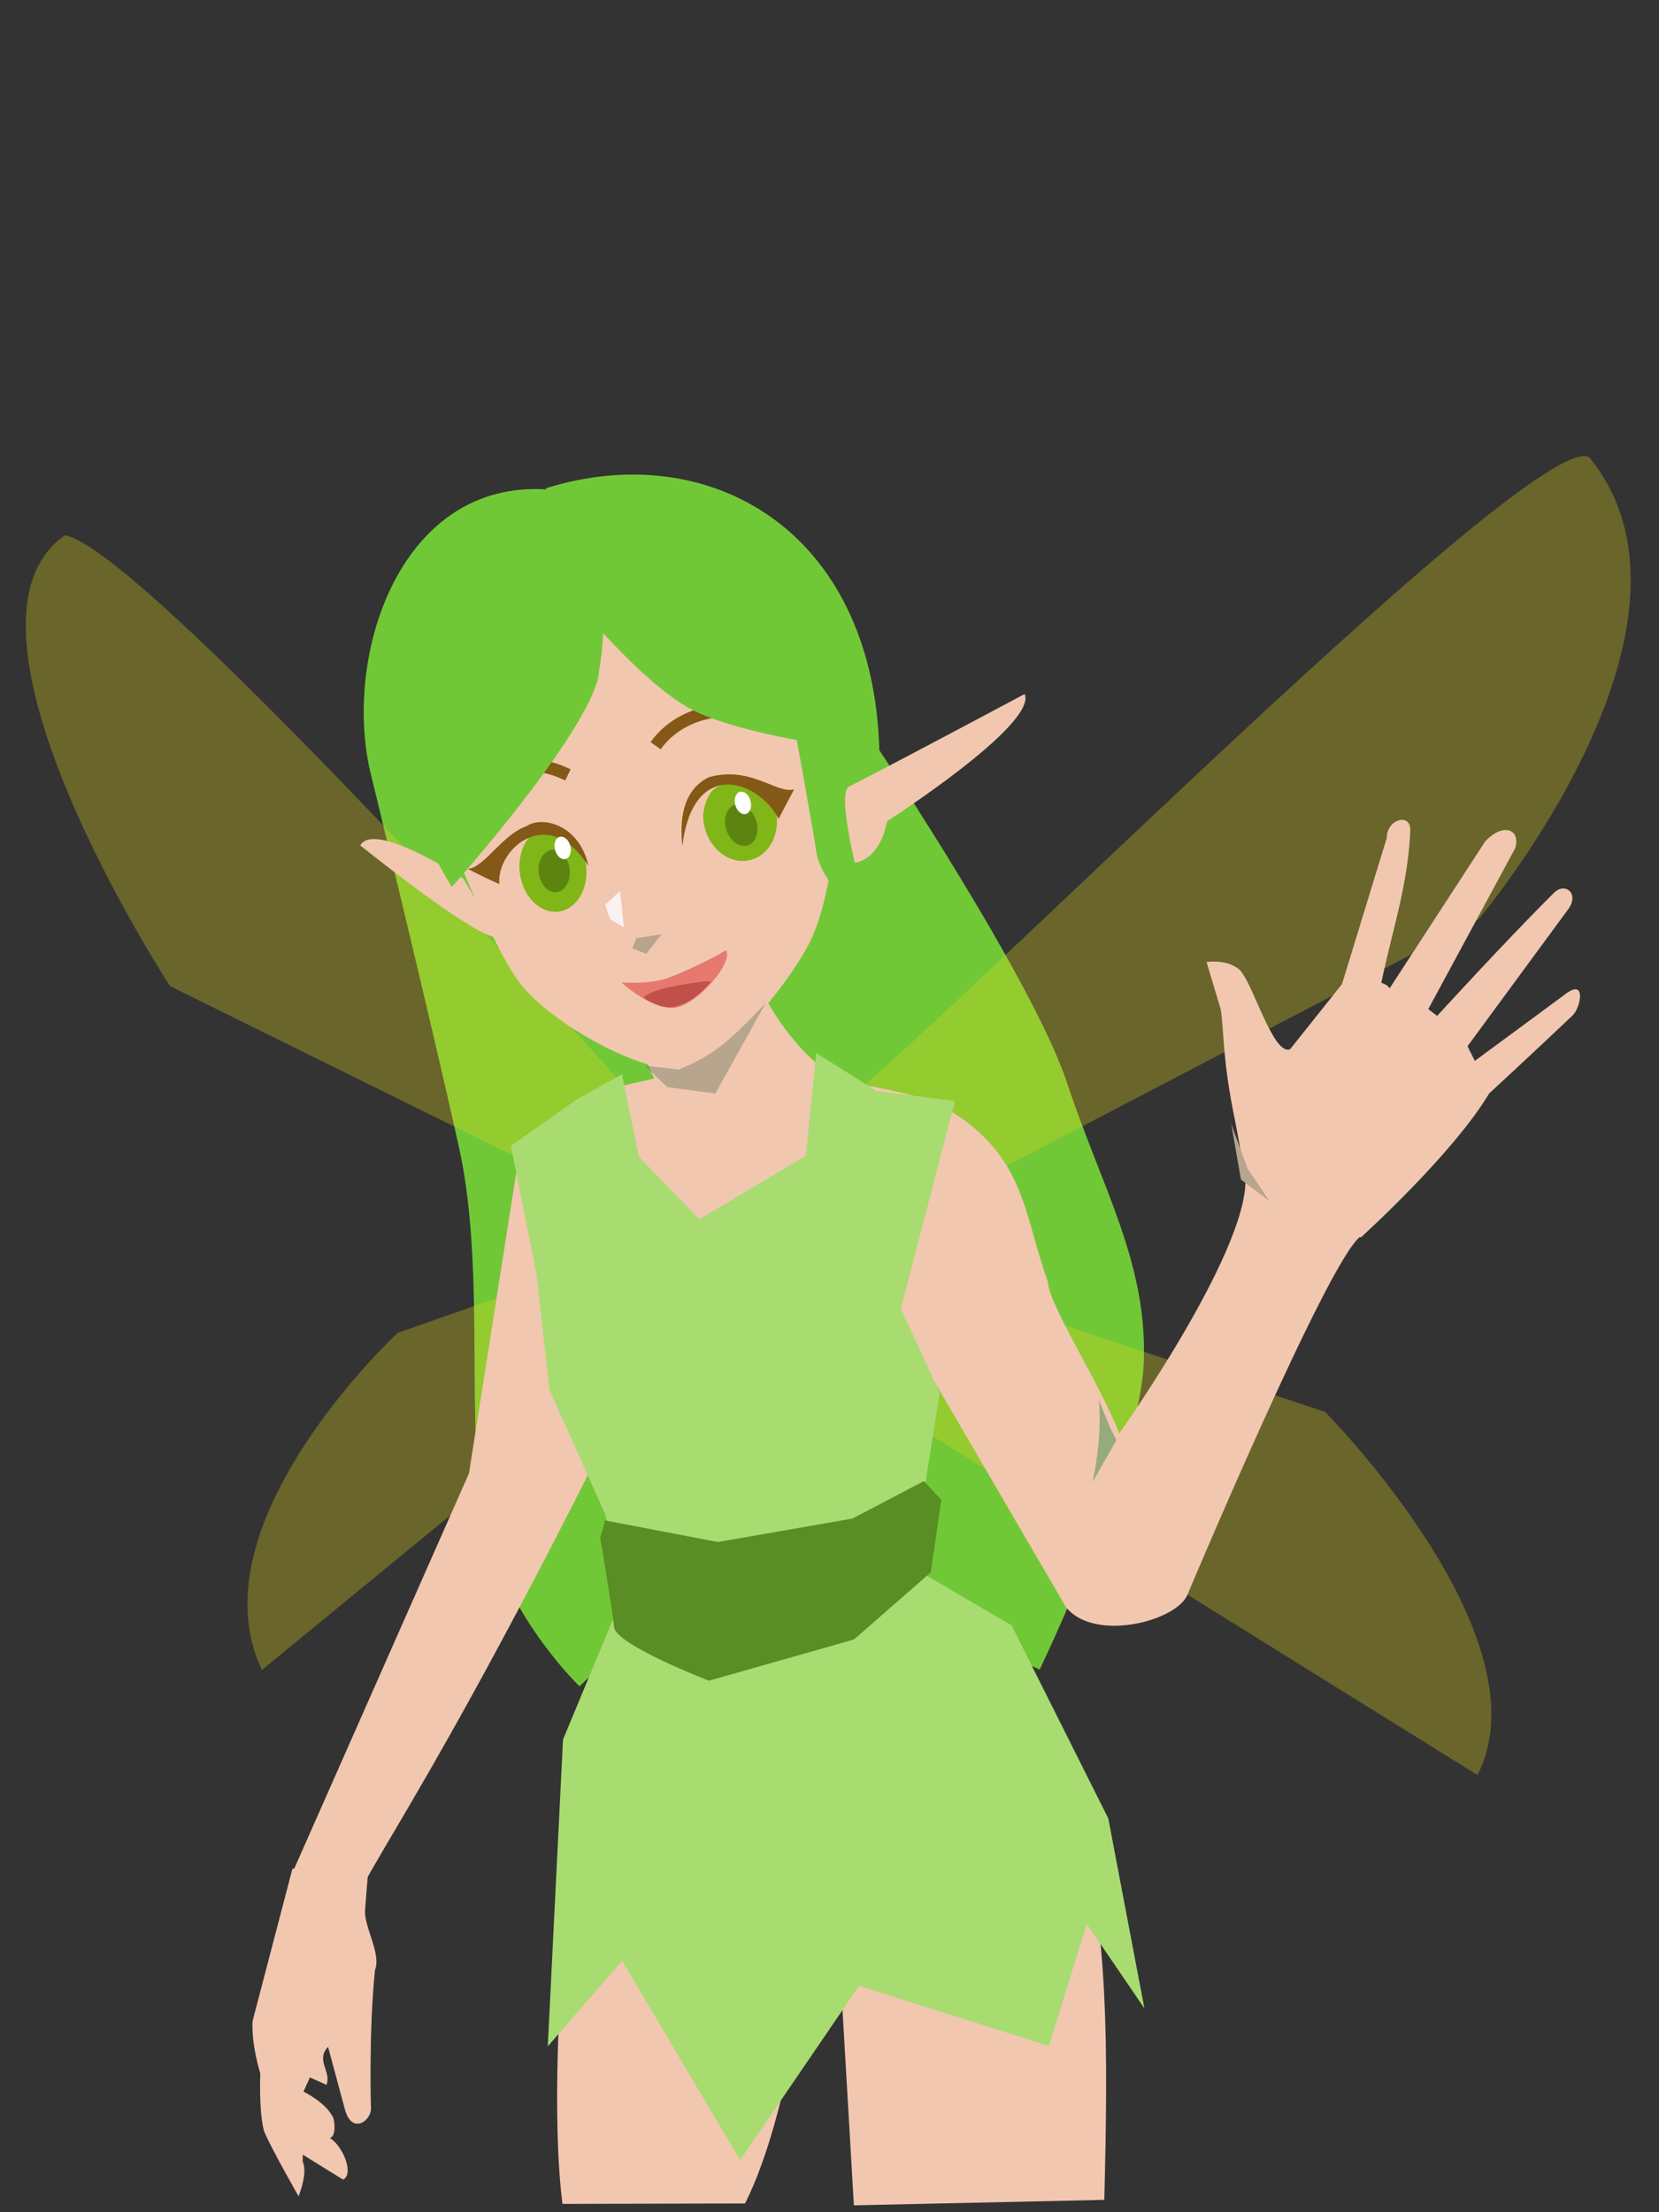 <?xml version="1.0" encoding="UTF-8" standalone="no"?>
<svg
   width="600"
   height="800"
   version="1.1"
   viewBox="0 0 159 212"
   id="svg34"
   sodipodi:docname="waving.svg"
   inkscape:version="1.3.2 (1:1.3.2+202311252150+091e20ef0f)"
   xmlns:inkscape="http://www.inkscape.org/namespaces/inkscape"
   xmlns:sodipodi="http://sodipodi.sourceforge.net/DTD/sodipodi-0.dtd"
   xmlns="http://www.w3.org/2000/svg"
   xmlns:svg="http://www.w3.org/2000/svg"
   xmlns:rdf="http://www.w3.org/1999/02/22-rdf-syntax-ns#"
   xmlns:cc="http://creativecommons.org/ns#"
   xmlns:dc="http://purl.org/dc/elements/1.1/">
  <rect x="0" y="0" width="159" height="212" fill="#333333" stroke="none"/>
  <defs
     id="defs34" />
  <sodipodi:namedview
     id="namedview34"
     pagecolor="#ffffff"
     bordercolor="#000000"
     borderopacity="0.25"
     inkscape:showpageshadow="2"
     inkscape:pageopacity="0.0"
     inkscape:pagecheckerboard="0"
     inkscape:deskcolor="#d1d1d1"
     inkscape:zoom="0.70445513"
     inkscape:cx="48.264252"
     inkscape:cy="315.84694"
     inkscape:window-width="1920"
     inkscape:window-height="1016"
     inkscape:window-x="0"
     inkscape:window-y="0"
     inkscape:window-maximized="1"
     inkscape:current-layer="svg34" />
  <g
     fill="none"
     stroke-linecap="round"
     stroke-linejoin="round"
     id="g6">
    <circle
       r="0"
       stroke="#c53822"
       stroke-width="2.26"
       style="paint-order:stroke markers fill"
       id="circle1" />
    <g
       stroke="#924019"
       id="g4">
      <circle
         r="0"
         stroke-width="1.29"
         style="paint-order:stroke markers fill"
         id="circle2" />
      <circle
         transform="scale(1,-1)"
         r="0"
         stroke-width="3.6"
         style="paint-order:stroke markers fill"
         id="circle3" />
      <circle
         transform="scale(1,-1)"
         r="0"
         stroke-width="3.6"
         style="paint-order:stroke markers fill"
         id="circle4" />
    </g>
    <circle
       transform="scale(1,-1)"
       r="0"
       stroke="#4d4320"
       stroke-width="4.38"
       style="paint-order:stroke markers fill"
       id="circle5" />
    <circle
       transform="scale(1,-1)"
       r="0"
       stroke="#4d4320"
       stroke-width="3.52"
       style="paint-order:stroke markers fill"
       id="circle6" />
  </g>
  <path
     d="m52.4 46.9c-13.8-0.896-19.4 15.3-17 26.7 0 0 5.88 24.1 8.6 36.4 2.72 12.3 0.322 28.3 2.71 36.9 2.39 8.55 8.83 14.7 8.83 14.7l15.6-14.9 28.5 13.3s9.69-20.1 9.99-29.6c0.303-9.48-4.08-16.7-7.35-26.6-3.27-9.87-18-31.9-18-31.9-0.599-21.2-16.4-30-32-25.1z"
     fill="#71c837"
     id="path10" />
  <g
     transform="translate(-193 .705)"
     fill="#71c837"
     fill-opacity=".361"
     id="g9"
     style="fill:#e1d31c;fill-opacity:0.314">
    <path
       d="m276 120 44 14.6s21.4 21.6 14.6 34.8l-60.3-37.5z"
       id="path6"
       style="fill:#e1d31c;fill-opacity:0.314" />
    <path
       d="m254 119-22.9 8.03s-19.7 18.3-13 32.3l37.3-30.6z"
       id="path7"
       style="fill:#e1d31c;fill-opacity:0.314" />
    <path
       d="m257 108s-50.2-56.4-57.8-57.4c-12.4 8.76 10.1 43.2 10.1 43.2l49 24.2z"
       id="path8"
       style="fill:#e1d31c;fill-opacity:0.314" />
    <path
       d="m271 107c4.65-1.26 68.5-66.8 74.3-63.9 13.2 16.1-10.6 44.3-10.6 44.3l-58 30.3z"
       id="path9"
       style="fill:#e1d31c;fill-opacity:0.314" />
  </g>
  <g
     fill="#f2c7b0"
     id="g15">
    <path
       d="m80.4 76.3s-0.467 9.72-2.95 14.3c-2.48 4.59-8.1 11.1-11.8 11.8s-12.4-4.04-15.6-7.9c-3.26-3.85-9.67-21-9.67-21-4.36-23 43.6-20 40.1 2.81z"
       id="path11" />
    <g
       transform="translate(-.573 -.915)"
       id="g14">
      <path
         d="m120 114-1.03-5.55c-1.27-6.04-1.06-8.64-1.4-10.8l-1.36-4.54s1.85-0.318 3.1 0.682 3.27 8.4 4.92 7.66l4.96-6.23 4.29-14c0-1.77 2.2-2.44 2.26-0.817-0.206 5.39-1.78 9.79-2.78 14.7 0.567 0.144 0.799 0.522 0.799 0.522l9.17-14.1c1.74-1.83 3.43-1.12 2.85 0.697l-8.32 15.4 0.851 0.646s6.45-7.07 11.2-11.8c1.07-1.04 2.41 0.051 1.41 1.51l-9.7 13.2 0.701 1.4c4.19-3.07 8.77-6.47 8.77-6.47 1.96-1.4 1.34 1.41 0.605 2.11 0 0-5.03 4.76-8 7.48-3.52 5.88-12.3 13.8-12.3 13.8z"
         id="path12" />
      <path
         d="m28.6 180-3.82 14.6c-0.131 2.28 0.741 5.02 0.741 5.02s-0.161 3.45 0.347 5.5c0.659 1.61 3.32 6.27 3.32 6.27s0.915-2.22 0.399-3.3l2.65e-4 -0.694 3.86 2.39c1.08-0.466 0.028-3.2-1.26-3.98 0.697-0.228 0.371-1.81 0.371-1.81-0.572-1.52-2.9-2.64-2.9-2.64l0.619-1.36 1.59 0.713c0.487-1.29-1.07-2.35 0.147-3.64l1.63 6.05c0.694 2.43 2.58 0.969 2.48-0.22 0 0-0.219-7.4 0.39-13.2 0.613-1.53-1.04-4.11-0.957-5.68l0.345-4.42z"
         id="path13" />
      <path
         d="m 73.9,96.5 c 0,0 2.53,4.88 6,7.07 3.47,2.19 8.86,1.1 13.9,5.32 5.03,4.22 5.04,8.76 7.21,14.9 0.09,2.21 5.09,9.87 6.83,14.5 0,0 12.2,-17.2 12.1,-24.3 6,-1.92 11,5.44 11,5.44 -3.1,2.27 -16.6,34.4 -16.6,34.4 -1.2,2.5 -8.93,4.45 -11.6,1.1 l -12.6,-21.6 -2.31,18.6 c 8.93,3.26 13.7,12.8 16.3,23.6 2.61,10.8 2.67,21 2.28,36.2 l -24,0.526 -1.16,-19.9 -3.18,-4.48 c 0,0 -1.89,15.9 -6.09,24.2 l -17.5,0.043 c -2.01,-16 2.44,-51.5 4.07,-53.7 l 2.54,-4.38 -0.524,-14.4 -3.16,1.658 C 38.906,177.997 33.92,181.679 33.92,185.978 l -5.2,-5.87 16.8,-38 4.61,-29.3 c 1.14,-3.8 7.13,-7.16 7.13,-7.16 l 6.01,-1.38 -3.52,-7.82 z"
         id="path14"
         sodipodi:nodetypes="cscccccccccccccccccccccccccccc" />
    </g>
    <path
       d="m44.4 84.2s-8.53-5.61-9.87-3.18c0 0 11.4 9.19 13.2 8.79z"
       id="path15" />
  </g>
  <path
     d="M 51.4,122 52.652,133.199 58,145.1 l 1.86,7.78 0.007,0.005 -0.167,0.017 -5.74,13.8 -1.46,29.4 7.13,-8.19 11.3,19.1 11.4,-16.7 18.2,5.76 3.63,-11.7 5.52,8.09 -3.46,-18.2 -9.27,-18.5 -9.53,-5.58 2.64,-16.7 -3.72,-8.07 5.19,-19.9 -7.52,-0.958 -5.78,-3.64 -1,9.84 -10.2,6.09 -5.8,-5.99 -1.62,-7.9 -4.36,2.42 -6.29,4.44 z"
     fill="#a8dc71"
     id="path16"
     sodipodi:nodetypes="ccccccccccccccccccccccccccccc" />
  <path
     d="m73.4 96.1-4.84 8.7-4.6-0.615-2.15-2.06 3.23 0.371c3.33-1.35 4.95-2.77 8.36-6.4z"
     fill="#536c53"
     fill-opacity=".369"
     id="path17" />
  <path
     d="m67.4 77.9c-0.023 0.432 0.014 0.871 0.111 1.3 0.502 2.21 2.44 3.66 4.33 3.23 1.89-0.429 3.01-2.57 2.51-4.78-0.197-0.867-0.63-1.66-1.23-2.25-0.085-0.043-1.08-0.081-2.03-0.413-2.45-0.021-3.25 0.631-3.69 2.9z"
     fill="#80b617"
     id="path18" />
  <path
     d="m65.4 81.1c0.983-8.48 7.24-6.41 9.22-2.63l1.49-2.83c-1.63 0.495-4.14-2.28-8.14-1.17-1.31 0.607-3.08 2.21-2.56 6.64z"
     fill="#845816"
     id="path19" />
  <ellipse
     transform="matrix(.97 -.243 .202 .979 0 0)"
     cx="35.1"
     cy="93.8"
     rx="3.2"
     ry="4.09"
     fill="#80b617"
     id="ellipse19" />
  <ellipse
     transform="matrix(.966 -.257 .191 .982 0 0)"
     cx="36.3"
     cy="94.5"
     rx="1.5"
     ry="2.03"
     fill="#5d8411"
     stroke-width=".483"
     id="ellipse20" />
  <ellipse
     transform="matrix(.891 -.454 .393 .919 0 0)"
     cx="34.3"
     cy="103"
     rx="1.5"
     ry="2.03"
     fill="#5d8411"
     stroke-width=".483"
     id="ellipse21" />
  <path
     d="m56.4 83c-3.85-6.06-8.85-1.62-8.54 1.72 0 0-1.32-0.544-3.04-1.47 1.47 0.043 3.33-3.3 5.63-4.07 1.45-1.01 5.07-0.232 5.95 3.82z"
     fill="#845816"
     id="path21" />
  <path
     d="m63.4 93.9c1.73-0.433 5.83-2.56 6.17-2.84 0.787 1.05-2.51 5.03-4.73 5.48-2.22 0.448-5.29-2.4-5.29-2.4s2.12 0.193 3.85-0.24z"
     fill="#a22c2c"
     fill-opacity=".532"
     id="path22"
     style="fill:#da3535;fill-opacity:0.532" />
  <path
     d="m 63.583,94.743 c 1.73,-0.433 4,-0.772 4.56,-0.669 -1.08,1.21 -1.98,1.97 -3.35,2.37 -1.37,0.404 -3.09,-0.83 -3.09,-0.83 0,0 0.15,-0.438 1.88,-0.87 z"
     fill="#a22c2c"
     fill-opacity="0.532"
     id="path23" />
  <path
     d="m 69,67.505 c -2.48,0.244 -5.01,1.32 -6.65,3.61 l 0.969,0.691 c 1.4,-1.96 3.57,-2.89 5.79,-3.11 2.22,-0.219 4.48,0.314 5.85,1.19 l 0.639,-1 c -1.67,-1.06 -4.13,-1.61 -6.61,-1.37 z"
     color="#000000"
     fill="#845816"
     style="-inkscape-stroke:none"
     id="path24" />
  <path
     d="m 50,72.805 c -1.37,0.153 -2.52,0.678 -3.42,1.32 -1.81,1.28 -2.71,2.98 -2.71,2.98 l 1.05,0.561 c 0,0 0.798,-1.47 2.35,-2.57 1.552,-1.1 3.76,-1.83 6.9,-0.301 l 0.521,-1.07 c -1.75,-0.851 -3.32,-1.07 -4.69,-0.916 z"
     color="#000000"
     fill="#845816"
     style="-inkscape-stroke:none"
     id="path25" />
  <path
     d="m 61,89.905 2.4,-0.372 -1.46,1.87 -1.35,-0.528 z"
     fill="#b7a58d"
     id="path26" />
  <path
     d="m107 138-2.29 4.03s0.959-3.97 0.605-7.92c0.989 2.7 1.68 3.89 1.68 3.89z"
     fill="#90aa78"
     fill-opacity=".949"
     id="path27" />
  <ellipse
     transform="rotate(-15.1)"
     cx="48.699"
     cy="92.836"
     rx="0.759"
     ry="1.1"
     fill="#ffffff"
     id="ellipse27" />
  <ellipse
     transform="rotate(-15.1)"
     cx="30.9"
     cy="92.5"
     rx=".759"
     ry="1.1"
     fill="#fff"
     id="ellipse28" />
  <path
     d="m57.4 64.6c-1.01 5.75-14.1 20.4-14.1 20.4-4.63-7.59-5.91-14.1-3.6-20.2s10.5-11.5 15.1-10.1c2.9 1.18 3.58 4.13 2.57 9.87z"
     fill="#71c837"
     id="path28" />
  <path
     d="m55.4 57.9s5.99 7.4 10.7 9.99 16.1 3.96 16.1 3.96-0.982-11.9-9.75-16.6c-8.77-4.7-15.8-0.549-15.8-0.549z"
     fill="#71c837"
     id="path29" />
  <g
     transform="translate(-193 .705)"
     id="g32">
    <path
       d="m251 145 10.8 2.07 12.9-2.25 6.85-3.59 1.66 1.81-0.997 6.93-7.37 6.44-13.9 3.95s-8.93-3.44-9.09-5.14c-0.169-1.7-1.33-8.57-1.33-8.57z"
       fill="#598e24"
       id="path30" />
    <path
       d="m311 107 0.936 5.34 2.74 2.06-2.09-3.08z"
       fill="#b7a58d"
       id="path31" />
    <path
       d="m251 86 1.43-1.32 0.363 3.47-1.33-0.775z"
       fill="#fbf1f1"
       id="path32" />
  </g>
  <path
     d="m76 68.9s1.78 9.73 2.23 12.7 4.2 6.18 4.2 6.18l5.99-5.61-6.31-12.7z"
     fill="#71c837"
     id="path33" />
  <path
     d="m81.3 75.4c0.907-0.362 16.9-8.89 16.9-8.89 1.27 2.91-13.2 12.2-13.2 12.2s-0.453 3.5-3.07 3.97c0 0-1.64-6.67-0.579-7.28z"
     fill="#f2c7b0"
     id="path34" />
</svg>
